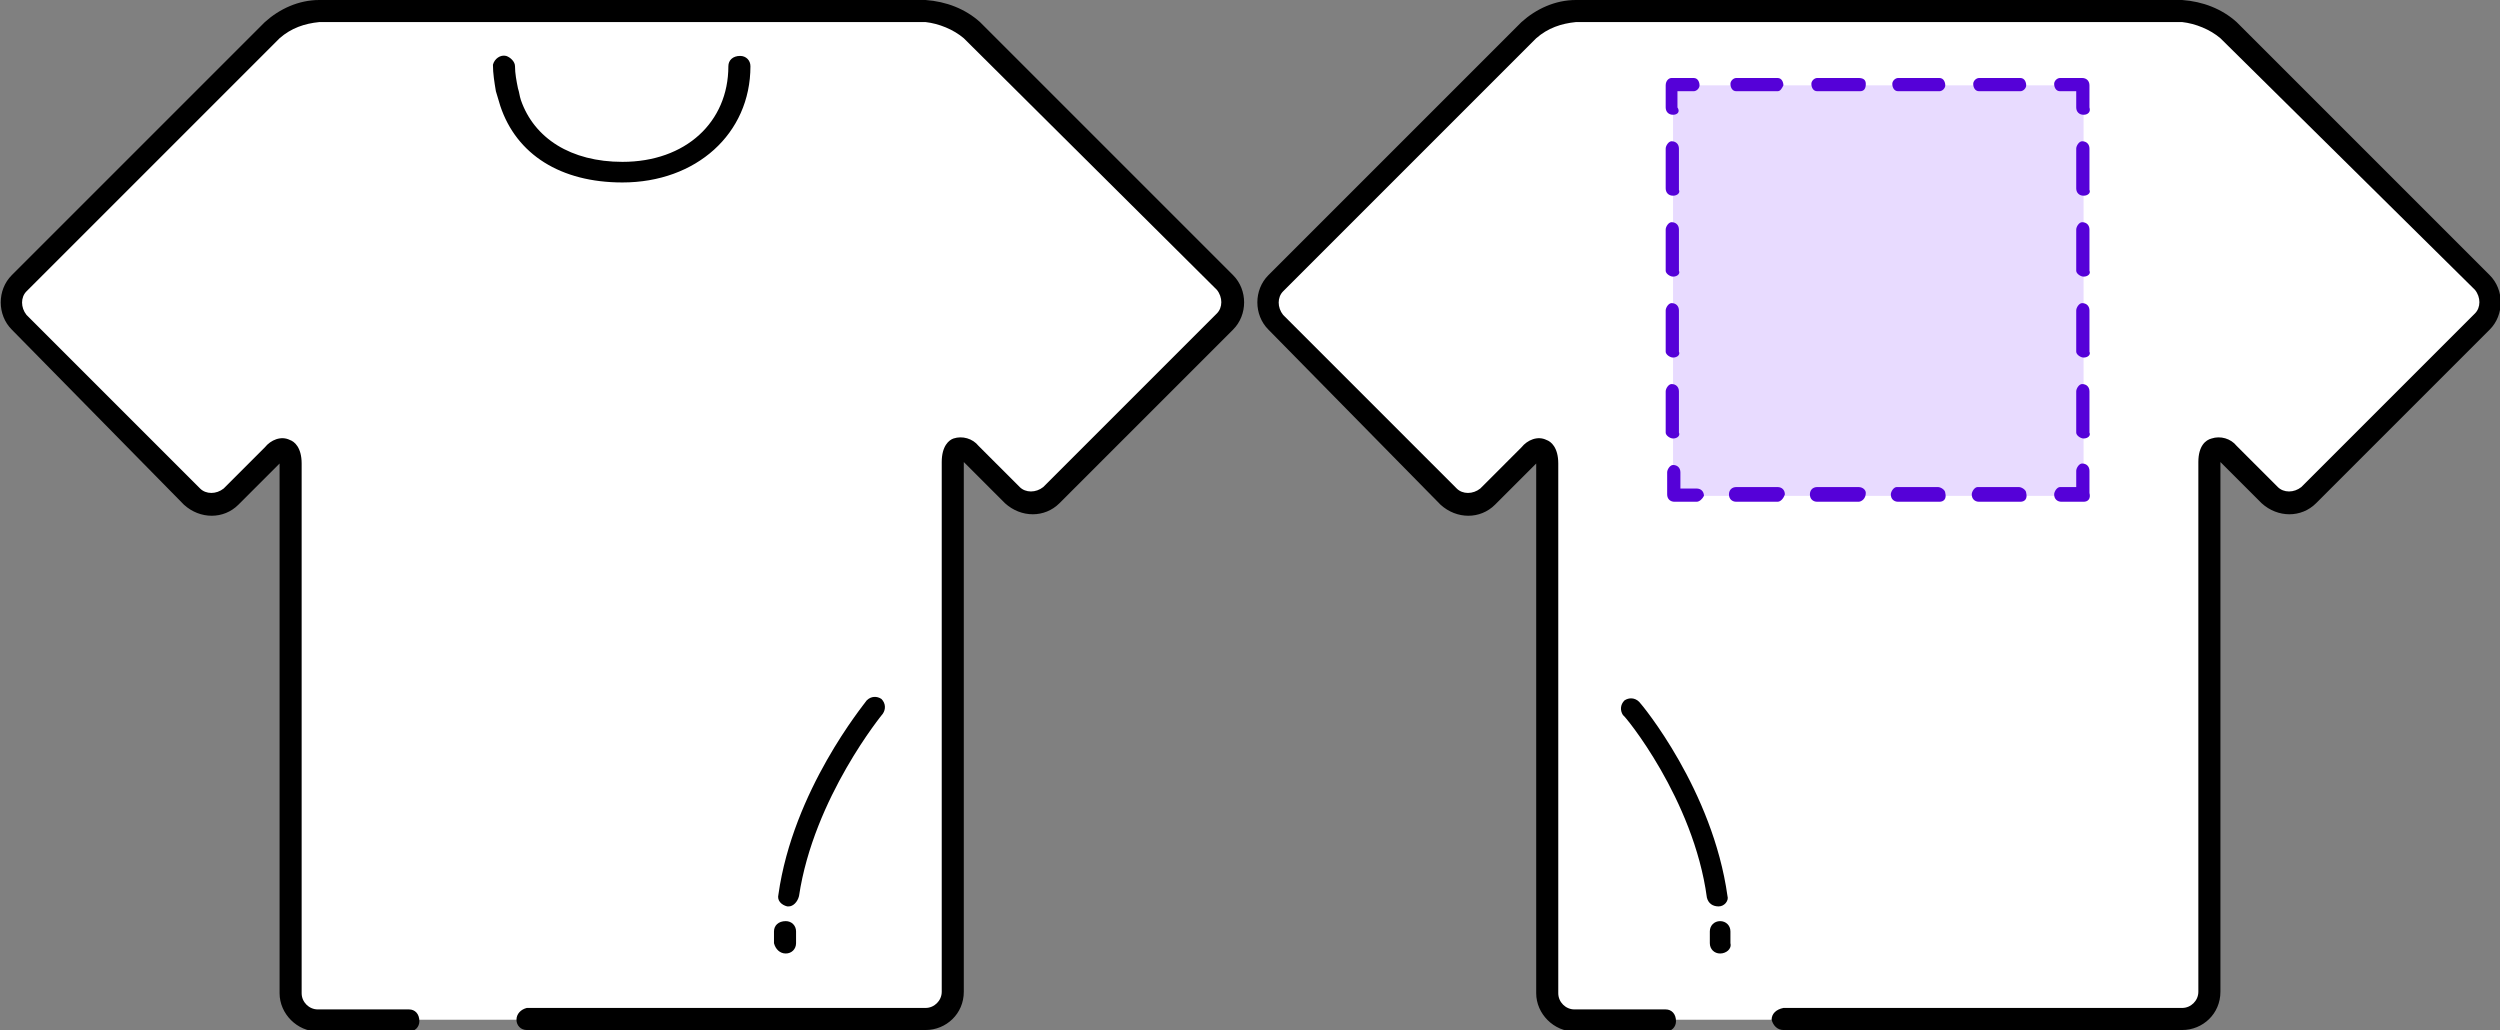 <?xml version="1.0" encoding="utf-8"?>
<!-- Generator: Adobe Illustrator 28.1.0, SVG Export Plug-In . SVG Version: 6.00 Build 0)  -->
<svg version="1.1" id="Layer_1" xmlns="http://www.w3.org/2000/svg" xmlns:xlink="http://www.w3.org/1999/xlink" x="0px" y="0px"
	 viewBox="0 0 169.9 70" style="enable-background:new 0 0 169.9 70;" xml:space="preserve">
<rect x="0" y="0" width="169.9" height="70" fill="#808080" stroke="none"/>
<style type="text/css">
	.st0{fill:#FFFFFF;}
	.st1{fill:none;}
	.st2{fill:#E8DBFF;}
	.st3{fill:#5501D8;}
</style>
<g id="Layer_2_00000044876358410424161250000005231663609080587167_">
	<g id="レイヤー_1">
		<path class="st0" d="M35.8,69.3h27.1c1,0,1.9-0.8,1.9-1.9v-36c0-1,0.6-1.3,1.3-0.5l2.8,2.8c0.7,0.7,1.9,0.7,2.6,0l11.8-11.8
			c0.7-0.7,0.7-1.9,0-2.6L66,2.1c-0.9-0.8-2-1.2-3.1-1.3H21.7c-1.2,0.1-2.3,0.5-3.2,1.3L1.3,19.3c-0.7,0.7-0.7,1.9,0,2.6
			c0,0,0,0,0,0l11.8,11.8c0.7,0.7,1.9,0.7,2.6,0l2.8-2.8c0.7-0.7,1.3-0.5,1.3,0.5v36c0,1,0.8,1.9,1.9,1.9h6.2"/>
		<path d="M62.9,70H35.8c-0.4,0-0.7-0.3-0.7-0.7c0-0.4,0.3-0.7,0.7-0.8h27.1c0.6,0,1.1-0.5,1.1-1.1c0,0,0,0,0,0v-36
			c0-1.1,0.5-1.5,0.8-1.6c0.6-0.2,1.3,0,1.7,0.5l2.8,2.8c0.4,0.4,1.1,0.4,1.6,0l11.8-11.8c0.4-0.4,0.4-1.1,0-1.6c0,0,0,0,0,0
			L65.5,2.6c-0.7-0.6-1.7-1-2.6-1.1H21.7c-1,0.1-1.9,0.4-2.7,1.1L1.8,19.8c-0.4,0.4-0.4,1.1,0,1.6l11.8,11.8c0.4,0.4,1.1,0.4,1.6,0
			l2.8-2.8c0.4-0.5,1.1-0.8,1.7-0.5c0.3,0.1,0.8,0.5,0.8,1.6v36c0,0.6,0.5,1.1,1.1,1.1h6.2c0.4,0,0.7,0.3,0.7,0.8
			c0,0.4-0.3,0.7-0.7,0.7h-6.2c-1.4,0-2.6-1.2-2.6-2.6v-36l0,0l-2.8,2.8c-1,1-2.6,1-3.7,0L0.8,22.4c-1-1-1-2.7,0-3.7L18,1.5
			c1-0.9,2.3-1.5,3.7-1.5h41.2c1.4,0.1,2.7,0.6,3.7,1.5l17.2,17.2c1,1,1,2.7,0,3.7c0,0,0,0,0,0L72,34.2c-1,1-2.6,1-3.7,0l-2.8-2.8
			l0,0v36C65.5,68.9,64.3,70,62.9,70C62.9,70,62.9,70,62.9,70z"/>
		<path class="st0" d="M59.4,48.1c0,0-4.8,5.8-5.8,12.8"/>
		<path d="M53.6,61.6h-0.1c-0.4-0.1-0.7-0.4-0.6-0.8c1-7.1,5.8-12.9,6-13.2c0.3-0.3,0.7-0.3,1-0.1c0.3,0.3,0.3,0.7,0.1,1
			c0,0-4.7,5.7-5.7,12.4C54.2,61.3,53.9,61.6,53.6,61.6z"/>
		<line class="st1" x1="53.4" y1="63.3" x2="53.4" y2="64.1"/>
		<path d="M53.4,64.8c-0.4,0-0.7-0.3-0.8-0.7v-0.8c0-0.4,0.3-0.7,0.8-0.7c0.4,0,0.7,0.3,0.7,0.7v0v0.8
			C54.1,64.5,53.8,64.8,53.4,64.8z"/>
		<path d="M42.3,12.4c-4.2,0-7.2-1.9-8.3-5.2c-0.1-0.3-0.2-0.7-0.3-1c-0.1-0.6-0.2-1.2-0.2-1.8c0.1-0.4,0.5-0.7,0.9-0.6
			C34.7,3.9,35,4.2,35,4.5c0,0.5,0.1,1,0.2,1.5c0.1,0.3,0.1,0.5,0.2,0.8c0.9,2.6,3.4,4.2,6.9,4.2c4.3,0,7.2-2.7,7.2-6.5
			c0-0.4,0.3-0.7,0.8-0.7c0.4,0,0.7,0.3,0.7,0.7C51,9.1,47.3,12.4,42.3,12.4z"/>
		<path class="st0" d="M121.2,69.3h27.1c1,0,1.9-0.8,1.9-1.9v-36c0-1,0.6-1.3,1.3-0.5l2.8,2.8c0.7,0.7,1.9,0.7,2.6,0l11.8-11.8
			c0.7-0.7,0.7-1.9,0-2.6L151.4,2.1c-0.9-0.8-2-1.3-3.2-1.3h-41.2c-1.2,0.1-2.3,0.5-3.2,1.3L86.7,19.3c-0.7,0.7-0.7,1.9,0,2.6
			c0,0,0,0,0,0l11.8,11.8c0.7,0.7,1.9,0.7,2.6,0l2.8-2.8c0.7-0.7,1.3-0.5,1.3,0.5v36c0,1,0.8,1.9,1.9,1.9h6.2"/>
		<line class="st1" x1="116.9" y1="63.3" x2="116.9" y2="64.1"/>
		<path d="M116.9,64.8c-0.4,0-0.7-0.3-0.7-0.7v-0.8c0-0.4,0.3-0.7,0.7-0.7c0.4,0,0.7,0.3,0.7,0.7v0.8
			C117.7,64.5,117.3,64.8,116.9,64.8L116.9,64.8z"/>
		<path d="M148.3,70h-27.1c-0.4,0-0.7-0.3-0.8-0.7c0-0.4,0.3-0.7,0.8-0.8h27.1c0.6,0,1.1-0.5,1.1-1.1l0,0v-36c0-1.1,0.5-1.5,0.9-1.6
			c0.6-0.2,1.3,0,1.7,0.5l2.8,2.8c0.4,0.4,1.1,0.4,1.6,0l11.8-11.8c0.4-0.4,0.4-1.1,0-1.6c0,0,0,0,0,0L150.9,2.6
			c-0.7-0.6-1.7-1-2.6-1.1h-41.2c-1,0.1-1.9,0.4-2.7,1.1L87.2,19.8c-0.4,0.4-0.4,1.1,0,1.6L99,33.2c0.4,0.4,1.1,0.4,1.6,0l2.8-2.8
			c0.4-0.5,1.1-0.8,1.7-0.5c0.3,0.1,0.8,0.5,0.8,1.6v36c0,0.6,0.5,1.1,1.1,1.1h6.2c0.4,0,0.7,0.3,0.7,0.8c0,0.4-0.3,0.7-0.7,0.7
			h-6.2c-1.4,0-2.6-1.2-2.6-2.6v-36l0,0l-2.8,2.8c-1,1-2.6,1-3.7,0L86.2,22.4c-1-1-1-2.7,0-3.7l17.2-17.2c1-0.9,2.3-1.5,3.7-1.5
			h41.2c1.4,0.1,2.7,0.6,3.7,1.5l17.2,17.2c1,1,1,2.7,0,3.7c0,0,0,0,0,0l-11.8,11.8c-1,1-2.6,1-3.7,0l-2.8-2.8l0,0v36
			C150.9,68.9,149.7,70,148.3,70C148.3,70,148.3,70,148.3,70z"/>
		<path class="st0" d="M110.9,48.1c0,0,4.8,5.8,5.8,12.8"/>
		<path d="M116.8,61.6c-0.4,0-0.7-0.2-0.8-0.6c-0.9-6.7-5.6-12.4-5.7-12.4c-0.2-0.3-0.2-0.7,0.1-1c0.3-0.2,0.7-0.2,1,0.1
			c0.2,0.2,5,6,6,13.2C117.5,61.2,117.2,61.6,116.8,61.6C116.8,61.7,116.8,61.7,116.8,61.6L116.8,61.6z"/>
		<rect x="113.7" y="5.8" class="st2" width="27.9" height="27.9"/>
		<path class="st3" d="M141.6,34.1h-1.5c-0.3,0-0.5-0.2-0.5-0.5c0,0,0,0,0,0c0-0.2,0.2-0.5,0.4-0.5c0,0,0,0,0,0h1.1v-1.1
			c0-0.2,0.2-0.5,0.4-0.5c0,0,0,0,0,0c0.3,0,0.5,0.2,0.5,0.5c0,0,0,0,0,0v1.5C142.1,33.9,141.9,34.1,141.6,34.1z"/>
		<path class="st3" d="M137.3,34.1h-2.8c-0.3,0-0.5-0.2-0.5-0.5c0,0,0,0,0,0c0-0.2,0.2-0.5,0.4-0.5c0,0,0,0,0,0h2.8
			c0.2,0,0.5,0.2,0.5,0.4c0,0,0,0,0,0C137.8,33.9,137.6,34.1,137.3,34.1L137.3,34.1z M131.8,34.1h-2.8c-0.3,0-0.5-0.2-0.5-0.5
			c0,0,0,0,0,0c0-0.2,0.2-0.5,0.4-0.5c0,0,0,0,0,0h2.8c0.2,0,0.5,0.2,0.5,0.4c0,0,0,0,0,0C132.3,33.9,132.1,34.1,131.8,34.1
			L131.8,34.1z M126.3,34.1h-2.8c-0.3,0-0.5-0.2-0.5-0.5c0-0.3,0.2-0.5,0.5-0.5h2.8c0.3,0,0.5,0.2,0.5,0.4c0,0,0,0,0,0
			C126.8,33.9,126.5,34.1,126.3,34.1z M120.8,34.1H118c-0.3,0-0.5-0.2-0.5-0.5c0-0.3,0.2-0.5,0.5-0.5h2.8c0.3,0,0.5,0.2,0.5,0.5
			C121.2,33.9,121,34.1,120.8,34.1z"/>
		<path class="st3" d="M115.3,34.1h-1.5c-0.3,0-0.5-0.2-0.5-0.5v-1.5c0-0.2,0.2-0.5,0.4-0.5c0,0,0,0,0,0c0.3,0,0.5,0.2,0.5,0.5v1.1
			h1.1c0.3,0,0.5,0.2,0.5,0.5C115.7,33.9,115.5,34.1,115.3,34.1z"/>
		<path class="st3" d="M113.7,29.8c-0.2,0-0.5-0.2-0.5-0.4c0,0,0,0,0,0v-2.8c0-0.2,0.2-0.5,0.4-0.5c0,0,0,0,0,0
			c0.3,0,0.5,0.2,0.5,0.5v2.8C114.2,29.6,114,29.8,113.7,29.8z M113.7,24.3c-0.2,0-0.5-0.2-0.5-0.4c0,0,0,0,0,0v-2.8
			c0-0.2,0.2-0.5,0.4-0.5c0,0,0,0,0,0c0.3,0,0.5,0.2,0.5,0.5v2.8C114.2,24.1,114,24.3,113.7,24.3z M113.7,18.8
			c-0.2,0-0.5-0.2-0.5-0.4c0,0,0,0,0,0v-2.8c0-0.2,0.2-0.5,0.4-0.5c0,0,0,0,0,0c0.3,0,0.5,0.2,0.5,0.5v2.8
			C114.2,18.6,114,18.8,113.7,18.8C113.7,18.8,113.7,18.8,113.7,18.8z M113.7,13.3c-0.3,0-0.5-0.2-0.5-0.5c0,0,0,0,0,0v-2.7
			c0-0.2,0.2-0.5,0.4-0.5c0,0,0,0,0,0c0.3,0,0.5,0.2,0.5,0.5v2.8C114.2,13.1,114,13.3,113.7,13.3z"/>
		<path class="st3" d="M113.7,7.8c-0.3,0-0.5-0.2-0.5-0.5c0,0,0,0,0,0V5.8c0-0.3,0.2-0.5,0.4-0.5c0,0,0,0,0,0h1.5
			c0.3,0,0.4,0.3,0.4,0.5c0,0.2-0.2,0.4-0.4,0.4h-1.1v1.1C114.2,7.6,114,7.8,113.7,7.8z"/>
		<path class="st3" d="M137.3,6.2h-2.8c-0.3,0-0.4-0.3-0.4-0.5c0-0.2,0.2-0.4,0.4-0.4h2.8c0.3,0,0.4,0.3,0.4,0.5
			C137.7,6,137.5,6.2,137.3,6.2z M131.8,6.2h-2.8c-0.3,0-0.4-0.3-0.4-0.5c0-0.2,0.2-0.4,0.4-0.4h2.8c0.3,0,0.4,0.3,0.4,0.5
			C132.2,6,132,6.2,131.8,6.2z M126.3,6.2h-2.8c-0.3,0-0.4-0.3-0.4-0.5c0-0.2,0.2-0.4,0.4-0.4h2.8c0.3,0,0.5,0.1,0.5,0.4
			c0,0.3-0.1,0.5-0.4,0.5C126.4,6.2,126.3,6.2,126.3,6.2z M120.8,6.2H118c-0.3,0-0.4-0.3-0.4-0.5c0-0.2,0.2-0.4,0.4-0.4h2.8
			c0.3,0,0.4,0.3,0.4,0.5C121.1,6,121,6.2,120.8,6.2L120.8,6.2z"/>
		<path class="st3" d="M141.6,7.8c-0.3,0-0.5-0.2-0.5-0.5c0,0,0,0,0,0V6.2h-1.1c-0.3,0-0.4-0.3-0.4-0.5c0-0.2,0.2-0.4,0.4-0.4h1.5
			c0.3,0,0.5,0.2,0.5,0.5v1.5C142.1,7.6,141.9,7.8,141.6,7.8z"/>
		<path class="st3" d="M141.6,29.8c-0.2,0-0.5-0.2-0.5-0.4c0,0,0,0,0,0v-2.8c0-0.2,0.2-0.5,0.4-0.5c0,0,0,0,0,0
			c0.3,0,0.5,0.2,0.5,0.5c0,0,0,0,0,0v2.8C142.1,29.6,141.9,29.8,141.6,29.8L141.6,29.8z M141.6,24.3c-0.2,0-0.5-0.2-0.5-0.4
			c0,0,0,0,0,0v-2.8c0-0.2,0.2-0.5,0.4-0.5c0,0,0,0,0,0c0.3,0,0.5,0.2,0.5,0.5c0,0,0,0,0,0v2.8C142.1,24.1,141.9,24.3,141.6,24.3
			L141.6,24.3z M141.6,18.8c-0.2,0-0.5-0.2-0.5-0.4c0,0,0,0,0,0v-2.8c0-0.2,0.2-0.5,0.4-0.5c0,0,0,0,0,0c0.3,0,0.5,0.2,0.5,0.5
			c0,0,0,0,0,0v2.8C142.1,18.6,141.9,18.8,141.6,18.8C141.6,18.8,141.6,18.8,141.6,18.8z M141.6,13.3c-0.3,0-0.5-0.2-0.5-0.5
			c0,0,0,0,0,0v-2.7c0-0.2,0.2-0.5,0.4-0.5c0,0,0,0,0,0c0.3,0,0.5,0.2,0.5,0.5c0,0,0,0,0,0v2.8C142.1,13.1,141.9,13.3,141.6,13.3z"
			/>
	</g>
</g>
</svg>
